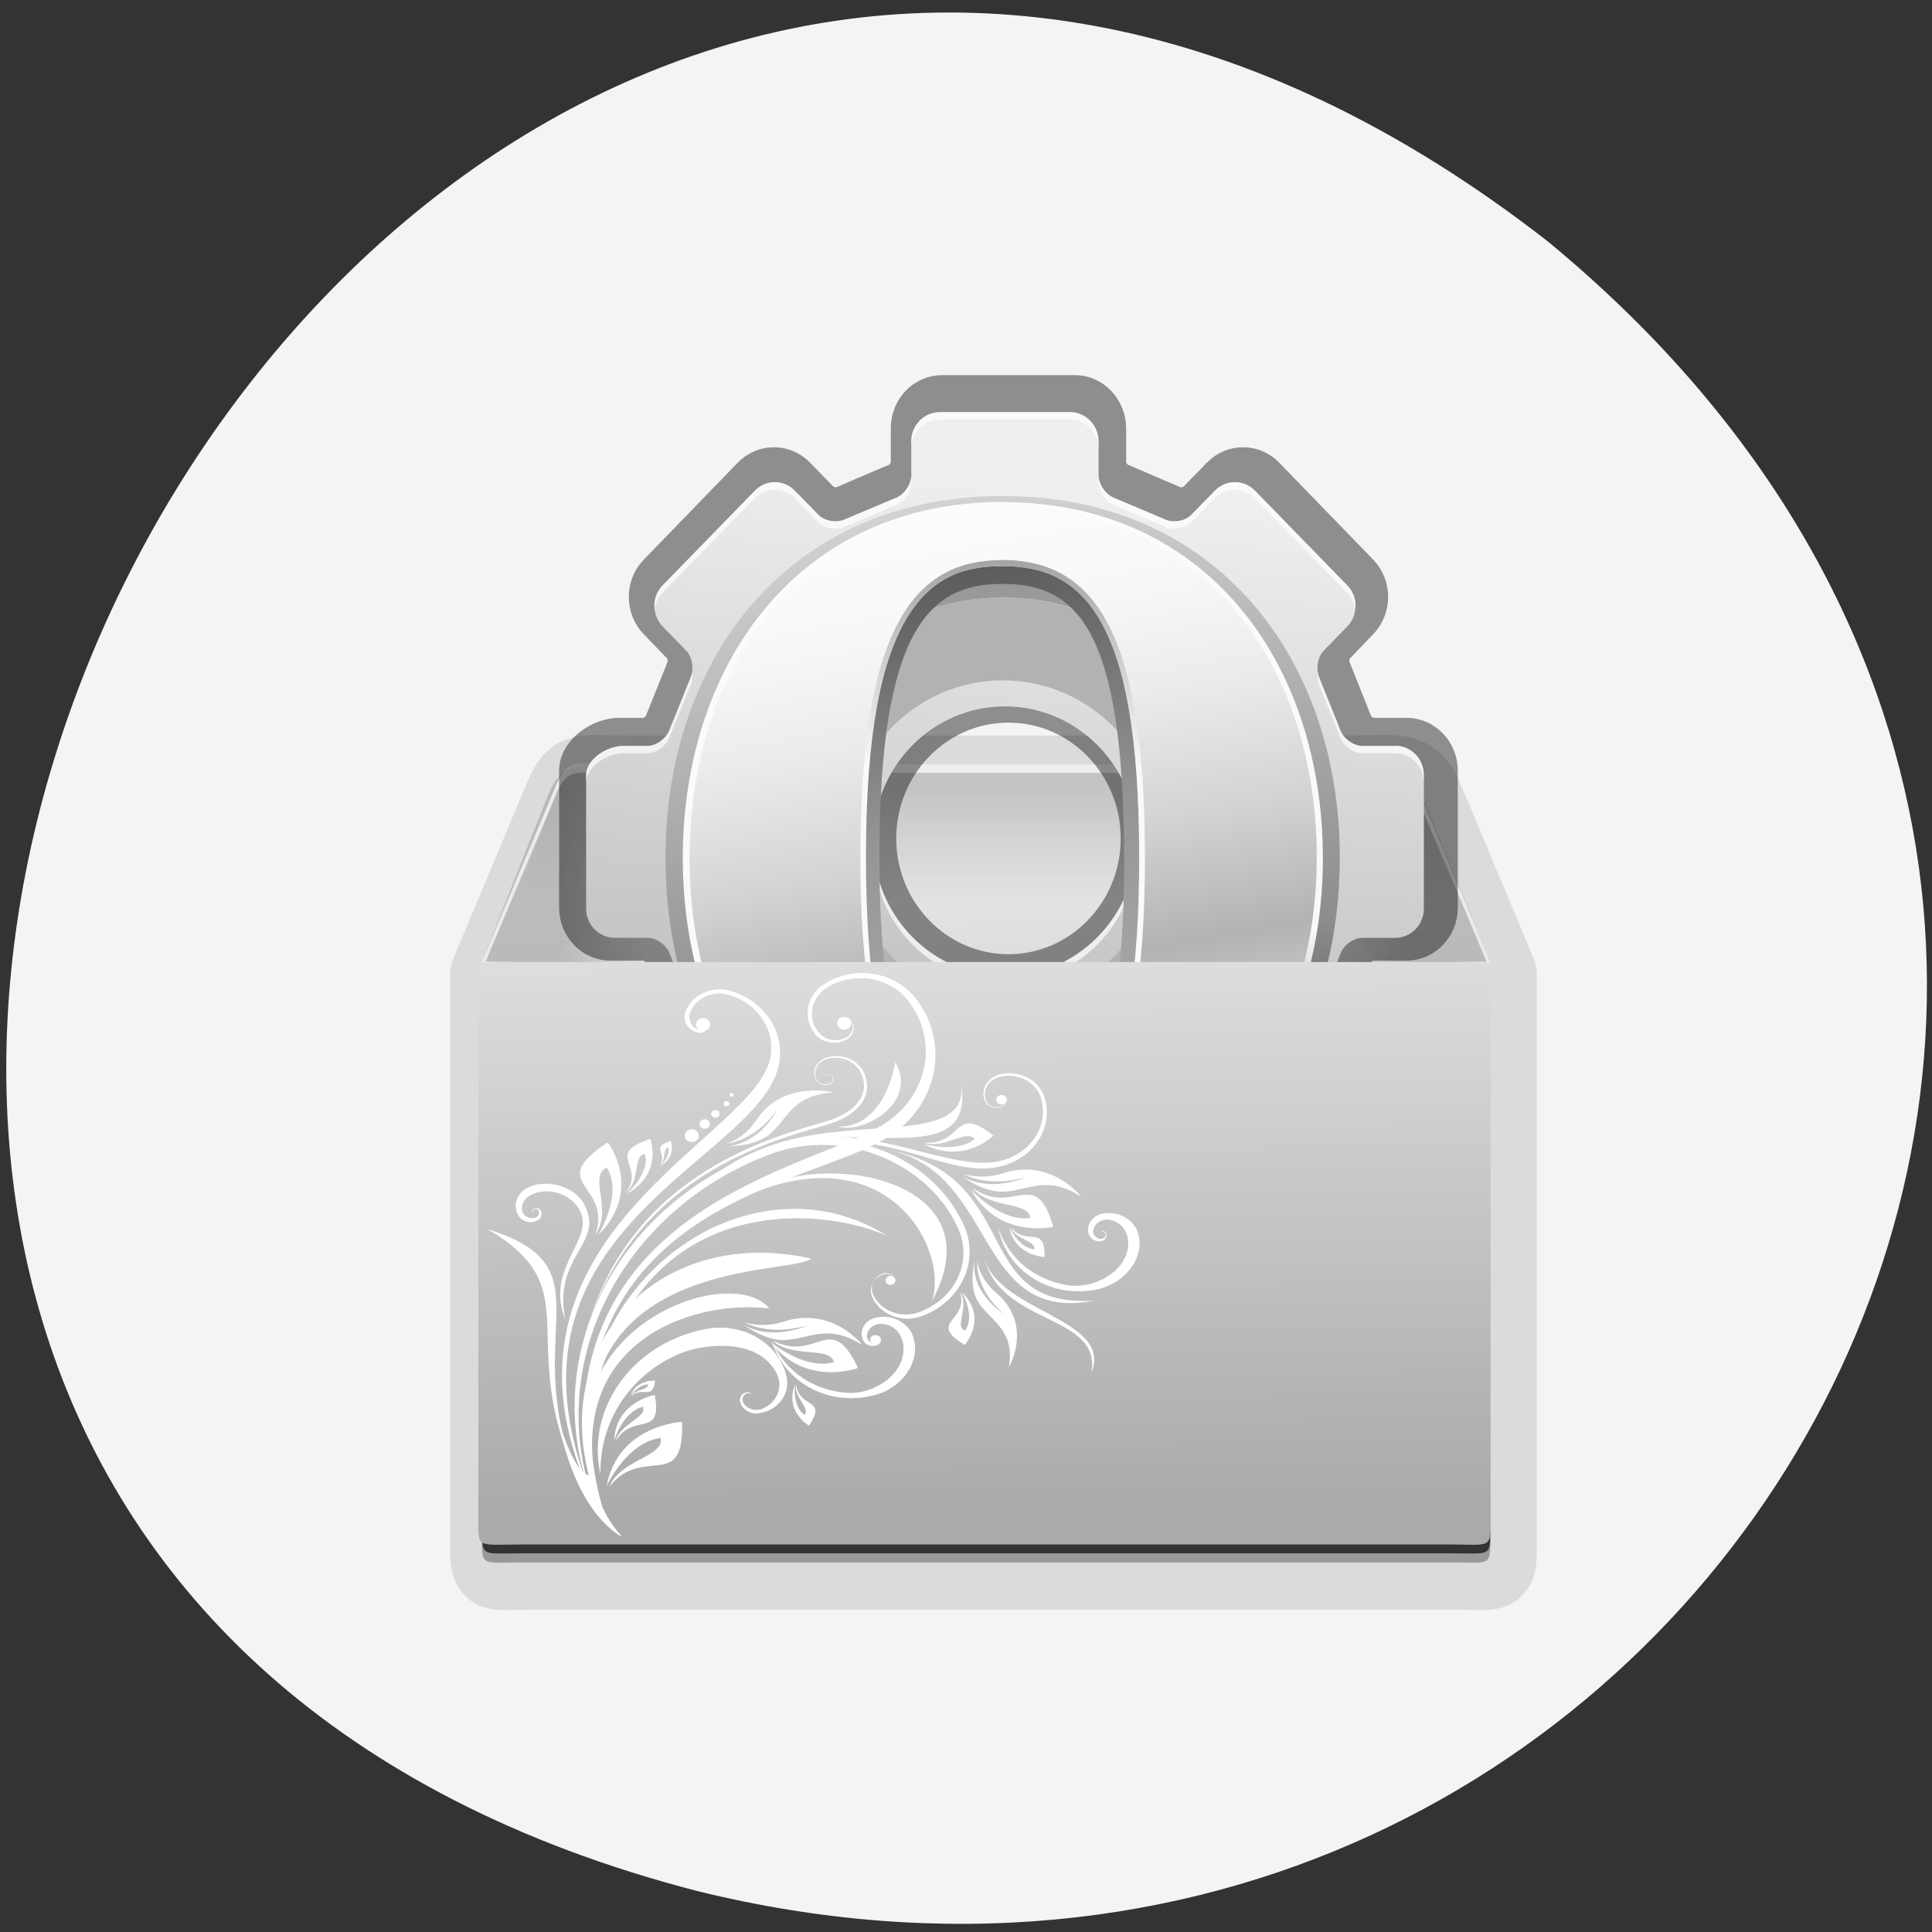 <svg xmlns="http://www.w3.org/2000/svg" xmlns:xlink="http://www.w3.org/1999/xlink" viewBox="0 0 32 32"><rect x="0" y="0" width="32" height="32" fill="#333333" stroke="none"/><defs><g id="3" clip-path="url(#2)"><path d="m 43.22 68.811 h 166.9 c 9.713 0 14.11 -1.412 16.875 4.864 l 16.983 38.914 v 124.9 c 0 7.532 0.597 6.381 -9.116 6.381 h -213.68 c -9.767 0 -9.17 1.151 -9.17 -6.381 v -124.9 l 16.983 -38.914 c 2.713 -6.172 4.449 -4.864 14.216 -4.864" transform="matrix(0.072 0 0 0.075 7.24 7.697)" fill="#cfcfcf" stroke="#000" stroke-linejoin="round" stroke-width="18"/></g><g id="A" clip-path="url(#9)"><path d="m 227.67 -83.41 h -9.103 c -2.518 0 -5.358 -2.059 -6.133 -4.43 c -0.065 -0.125 -5.681 -13.727 -5.681 -13.727 c -1.162 -2.371 -0.581 -5.803 1.162 -7.55 l 6.456 -6.489 c 1.485 -1.498 2.324 -3.494 2.324 -5.616 c 0 -2.059 -0.839 -4.056 -2.324 -5.553 l -25.501 -25.458 c -1.485 -1.498 -3.486 -2.309 -5.552 -2.309 c -2.13 0 -4.132 0.811 -5.617 2.309 l -6.456 6.427 c -1.743 1.747 -5.229 2.309 -7.424 1.248 c -0.129 -0.062 -13.816 -5.74 -13.816 -5.74 c -2.453 -0.811 -4.455 -3.681 -4.455 -6.115 v -9.172 c -0.065 -4.368 -3.615 -7.924 -7.941 -7.924 h -36.02 c -4.39 0 -7.941 3.557 -7.941 7.924 v 9.172 c 0 2.433 -2 5.304 -4.39 6.115 c -0.129 0 -13.751 5.678 -13.751 5.678 c -2.324 1.123 -5.81 0.562 -7.553 -1.186 l -6.456 -6.427 c -1.485 -1.498 -3.486 -2.309 -5.617 -2.309 c -2.066 0 -4.067 0.811 -5.552 2.309 l -25.501 25.458 c -3.099 3.057 -3.099 8.112 0 11.169 l 6.456 6.489 c 1.743 1.747 2.324 5.179 1.227 7.425 c -0.065 0.125 -5.681 13.727 -5.681 13.727 c -0.839 2.496 -3.68 4.555 -6.198 4.555 h -6.779 c -4.325 0 -10.265 3.557 -10.265 7.924 v 36 c 0 4.368 3.551 7.924 7.941 7.924 h 9.103 c 2.518 0 5.358 2.059 6.133 4.368 c 0.065 0.125 5.681 13.79 5.681 13.79 c 1.162 2.309 0.581 5.803 -1.162 7.55 l -6.456 6.427 c -3.099 3.12 -3.099 8.112 0 11.231 l 25.501 25.458 c 1.485 1.498 3.486 2.309 5.552 2.309 c 2.13 0 4.132 -0.811 5.617 -2.309 l 6.456 -6.489 c 1.743 -1.747 5.229 -2.309 7.424 -1.186 c 0.129 0.062 13.751 5.678 13.751 5.678 c 2.518 0.874 4.519 3.681 4.519 6.177 v 9.172 c 0 4.368 3.551 7.862 7.941 7.862 h 36.02 c 4.325 0 7.876 -3.494 7.876 -7.862 v -9.172 c 0 -2.496 2.066 -5.304 4.455 -6.115 c 0.065 -0.062 13.751 -5.678 13.751 -5.678 c 2.324 -1.186 5.81 -0.624 7.553 1.123 l 6.456 6.489 c 1.485 1.498 3.486 2.309 5.552 2.309 c 2.13 0 4.132 -0.811 5.617 -2.309 l 25.501 -25.458 c 1.485 -1.498 2.324 -3.494 2.324 -5.616 c 0 -2.121 -0.839 -4.118 -2.324 -5.616 l -6.456 -6.427 c -1.808 -1.747 -2.324 -5.241 -1.227 -7.425 c 0.065 -0.125 5.681 -13.79 5.681 -13.79 c 0.839 -2.433 3.68 -4.493 6.133 -4.493 h 9.167 c 4.39 0 7.941 -3.557 7.941 -7.924 v -36 c 0 -4.368 -3.551 -7.924 -7.941 -7.924 m -108.07 62.15 c -20.14 0 -36.476 -16.348 -36.476 -36.44 c 0 -20.09 16.333 -36.44 36.476 -36.44 c 20.14 0 36.476 16.348 36.476 36.44 c 0 20.09 -16.333 36.44 -36.476 36.44" transform="matrix(0.061 0 0 0.063 9.408 17.522)" fill="none" stroke="#000" stroke-linejoin="round" stroke-width="12"/></g><clipPath id="9"><path d="M 0,0 H32 V32 H0 z"/></clipPath><clipPath id="2"><path d="M 0,0 H32 V32 H0 z"/></clipPath><filter id="0" filterUnits="objectBoundingBox" x="0" y="0" width="32" height="32"><feColorMatrix type="matrix" in="SourceGraphic" values="0 0 0 0 1 0 0 0 0 1 0 0 0 0 1 0 0 0 1 0"/></filter><linearGradient id="D" gradientUnits="userSpaceOnUse" x1="294.73" y1="480.99" x2="215.7" y2="32.769" gradientTransform="matrix(0.026 0 0 0.027 9.907 7.422)"><stop stop-color="#1a1a1a"/><stop offset="0.068" stop-color="#404040"/><stop offset="0.35" stop-color="#8e8d8d"/><stop offset="1" stop-color="#d2d2d2"/></linearGradient><linearGradient id="B" gradientUnits="userSpaceOnUse" y1="-167.68" x2="0" y2="55.6" gradientTransform="matrix(0.06 0 0 0.061 9.491 17.472)" xlink:href="#4"/><linearGradient id="E" gradientUnits="userSpaceOnUse" x1="287.02" y1="436.52" x2="223.63" y2="77.01" gradientTransform="matrix(0.026 0 0 0.027 9.907 7.422)"><stop stop-color="#b5b4b4"/><stop offset="0.571" stop-color="#959595"/><stop offset="1" stop-color="#5c5c5c"/></linearGradient><linearGradient id="G" gradientUnits="userSpaceOnUse" y1="442.63" x2="0" y2="69.72" gradientTransform="matrix(0.026 0 0 0.027 9.907 7.422)"><stop stop-color="#fcfcfc"/><stop offset="0.663" stop-color="#f9f9f9"/><stop offset="1" stop-color="#a5a5a5"/></linearGradient><linearGradient id="H" gradientUnits="userSpaceOnUse" x1="294.09" y1="476.31" x2="216.56" y2="36.636" gradientTransform="matrix(0.026 0 0 0.027 9.907 7.422)"><stop stop-color="#626262"/><stop offset="0.337" stop-color="#f9f9f9"/><stop offset="1" stop-color="#fcfcfc"/></linearGradient><linearGradient id="F" gradientUnits="userSpaceOnUse" x1="293.64" y1="474.28" x2="216.92" y2="39.19" gradientTransform="matrix(0.026 0 0 0.027 9.907 7.422)"><stop stop-color="#a9a9a9"/><stop offset="0.153" stop-color="#dbdbdb"/><stop offset="0.35" stop-color="#b3b3b3"/><stop offset="0.355" stop-color="#b4b4b4"/><stop offset="0.529" stop-color="#d4d4d4"/><stop offset="0.697" stop-color="#ebebeb"/><stop offset="0.858" stop-color="#f8f8f8"/><stop offset="1" stop-color="#fcfcfc"/></linearGradient><linearGradient id="C" gradientUnits="userSpaceOnUse" x1="86.13" y1="105.1" x2="84.64" y2="20.895" gradientTransform="matrix(0.104 0 0 0.106 9.968 7.246)"><stop stop-color="#fff"/><stop offset="1" stop-color="#959595"/></linearGradient><linearGradient id="4" gradientUnits="userSpaceOnUse" x1="24.823" y1="15.378" x2="24.997" y2="37.28" gradientTransform="matrix(0.522 0 0 0.566 4.086 4.01)"><stop stop-color="#efefef"/><stop offset="1" stop-color="#aaa"/></linearGradient><linearGradient id="5" gradientUnits="userSpaceOnUse" y1="20" x2="0" y2="24.08" gradientTransform="matrix(0.557 0 0 0.453 3.275 4.04)"><stop stop-color="#a9a9a9" stop-opacity="0.6"/><stop offset="1" stop-color="#a9a9a9" stop-opacity="0"/></linearGradient><linearGradient id="6" gradientUnits="userSpaceOnUse" x1="11.124" x2="13.168" gradientTransform="matrix(0.66 0 0 -0.548 1.998 28.608)"><stop stop-color="#a9a9a9" stop-opacity="0.671"/><stop offset="1" stop-color="#a9a9a9" stop-opacity="0"/></linearGradient><linearGradient id="I" gradientUnits="userSpaceOnUse" x1="24.823" y1="15.378" x2="24.997" y2="37.28" gradientTransform="matrix(0.524 0 0 0.556 4.01 4.218)" xlink:href="#4"/><linearGradient id="7" gradientUnits="userSpaceOnUse" x1="11.124" x2="13.168" gradientTransform="matrix(-0.66 0 0 -0.548 30.625 28.608)" xlink:href="#6"/><mask id="1"><g filter="url(#0)"><path fill-opacity="0.102" d="M 0,0 H32 V32 H0 z"/></g></mask><mask id="8"><g filter="url(#0)"><path fill-opacity="0.42" d="M 0,0 H32 V32 H0 z"/></g></mask></defs><path d="m 25.633 3.996 c -19.879 -15.488 -38.1 21.11 -14.09 27.324 c 16.555 4.086 28.12 -15.773 14.09 -27.324" fill="#f4f4f4"/><use xlink:href="#3" mask="url(#1)"/><path d="m 10.227 12.652 h 12.02 c 0.703 0 1.02 -0.105 1.219 0.363 l 1.223 2.906 v 9.328 c 0 0.563 0.043 0.477 -0.66 0.477 h -15.383 c -0.699 0 -0.656 0.086 -0.656 -0.477 v -9.328 l 1.223 -2.906 c 0.195 -0.461 0.32 -0.363 1.02 -0.363" fill="url(#4)"/><path d="m 9.836 12.648 c -0.23 0 -0.305 0.031 -0.363 0.07 c -0.063 0.039 -0.141 0.121 -0.211 0.281 l -0.902 2.367 h 15.977 l -0.922 -2.281 c -0.113 -0.234 -0.199 -0.313 -0.277 -0.355 c -0.078 -0.043 -0.199 -0.082 -0.469 -0.082" fill="url(#5)"/><path d="m 9.777 12.707 c -0.273 0 -0.363 0.035 -0.434 0.082 c -0.074 0.051 -0.168 0.148 -0.25 0.344 l -1.109 2.789 l 3.258 0.074 v -3.289" fill="url(#6)"/><path d="m 22.848 12.707 c 0.273 0 0.359 0.035 0.434 0.082 c 0.07 0.051 0.164 0.148 0.246 0.344 l 1.156 2.789 l -3.301 0.074 v -3.289" fill="url(#7)"/><g fill-opacity="0.702"><path d="m 9.801 12.645 c -0.34 -0.008 -0.449 0.027 -0.594 0.371 l -1.223 2.906 v 0.148 l 1.223 -2.906 c 0.195 -0.461 0.32 -0.363 1.023 -0.363 h 12.01 c 0.703 0 1.02 -0.105 1.219 0.363 l 1.223 2.906 v -0.148 l -1.223 -2.906 c -0.199 -0.469 -0.516 -0.363 -1.219 -0.363 h -12.01 c -0.176 0 -0.316 -0.008 -0.43 -0.008" fill="#fff"/><path d="m 7.984 25.281 c -0.004 0.523 -0.027 0.449 0.66 0.449 h 15.379 c 0.688 0 0.66 0.074 0.66 -0.449 c 0 0.363 -0.047 0.297 -0.66 0.297 h -15.379 c -0.617 0 -0.66 0.066 -0.66 -0.297"/></g><path d="m 7.984 25.434 c -0.004 0.523 -0.027 0.445 0.66 0.445 h 15.379 c 0.688 0 0.66 0.078 0.66 -0.445 c 0 0.359 -0.047 0.297 -0.66 0.297 h -15.379 c -0.617 0 -0.66 0.063 -0.66 -0.297" fill-opacity="0.302"/><use xlink:href="#A" mask="url(#8)"/><path d="m 23.11 12.355 h -0.547 c -0.148 0 -0.32 -0.129 -0.367 -0.27 c 0 -0.008 -0.34 -0.848 -0.34 -0.848 c -0.066 -0.141 -0.035 -0.355 0.07 -0.461 l 0.387 -0.398 c 0.09 -0.09 0.137 -0.211 0.137 -0.344 c 0 -0.129 -0.047 -0.25 -0.137 -0.34 l -1.523 -1.563 c -0.09 -0.094 -0.207 -0.145 -0.336 -0.145 c -0.125 0 -0.246 0.051 -0.332 0.145 l -0.387 0.395 c -0.105 0.109 -0.313 0.141 -0.445 0.074 c -0.008 -0.004 -0.824 -0.348 -0.824 -0.348 c -0.148 -0.051 -0.27 -0.227 -0.27 -0.379 v -0.563 c 0 -0.266 -0.215 -0.484 -0.473 -0.484 h -2.156 c -0.262 0 -0.473 0.219 -0.473 0.484 v 0.563 c 0 0.152 -0.121 0.328 -0.262 0.375 c -0.008 0.004 -0.824 0.348 -0.824 0.348 c -0.141 0.07 -0.348 0.039 -0.453 -0.07 l -0.387 -0.395 c -0.09 -0.094 -0.207 -0.145 -0.332 -0.145 c -0.129 0 -0.246 0.051 -0.336 0.145 l -1.523 1.563 c -0.184 0.188 -0.184 0.496 0 0.684 l 0.387 0.398 c 0.105 0.105 0.137 0.32 0.07 0.457 c 0 0.008 -0.34 0.844 -0.34 0.844 c -0.051 0.148 -0.219 0.277 -0.367 0.277 h -0.406 c -0.262 0 -0.613 0.215 -0.613 0.484 v 2.211 c 0 0.266 0.211 0.484 0.473 0.484 h 0.547 c 0.148 0 0.32 0.125 0.367 0.27 c 0 0.008 0.34 0.844 0.34 0.844 c 0.066 0.145 0.035 0.355 -0.07 0.465 l -0.387 0.395 c -0.184 0.191 -0.184 0.5 0 0.688 l 1.523 1.563 c 0.09 0.09 0.207 0.141 0.336 0.141 c 0.125 0 0.242 -0.051 0.332 -0.141 l 0.387 -0.398 c 0.105 -0.105 0.313 -0.141 0.445 -0.07 c 0.008 0 0.824 0.348 0.824 0.348 c 0.148 0.051 0.27 0.227 0.27 0.379 v 0.559 c 0 0.27 0.211 0.488 0.473 0.488 h 2.156 c 0.258 0 0.473 -0.219 0.473 -0.488 v -0.559 c 0 -0.152 0.121 -0.328 0.262 -0.375 c 0.008 -0.004 0.824 -0.352 0.824 -0.352 c 0.141 -0.07 0.348 -0.035 0.449 0.07 l 0.391 0.398 c 0.086 0.09 0.207 0.141 0.332 0.141 c 0.129 0 0.246 -0.051 0.336 -0.141 l 1.523 -1.563 c 0.09 -0.09 0.137 -0.215 0.137 -0.344 c 0 -0.129 -0.047 -0.25 -0.137 -0.344 l -0.387 -0.395 c -0.105 -0.109 -0.141 -0.32 -0.074 -0.457 c 0.004 -0.008 0.344 -0.844 0.344 -0.844 c 0.047 -0.152 0.219 -0.277 0.367 -0.277 h 0.547 c 0.262 0 0.473 -0.219 0.473 -0.484 v -2.211 c 0 -0.27 -0.211 -0.484 -0.473 -0.484 m -6.465 3.813 c -1.203 0 -2.184 -1 -2.184 -2.234 c 0 -1.234 0.98 -2.234 2.184 -2.234 c 1.203 0 2.184 1 2.184 2.234 c 0 1.23 -0.98 2.234 -2.184 2.234" fill="url(#B)"/><path d="m 16.617 9.148 c -2.582 0 -4.691 2.152 -4.691 4.797 c 0 2.645 2.109 4.797 4.691 4.797 c 2.578 0 4.68 -2.152 4.68 -4.797 c 0 -2.645 -2.102 -4.797 -4.68 -4.797 m 0 0.75 c 2.184 0 3.949 1.813 3.949 4.047 c 0 2.234 -1.766 4.047 -3.949 4.047 c -2.187 0 -3.961 -1.813 -3.961 -4.047 c 0 -2.234 1.773 -4.047 3.961 -4.047 m 0 0.414 c -1.953 0 -3.547 1.633 -3.547 3.633 c 0 2 1.594 3.633 3.547 3.633 c 1.949 0 3.535 -1.633 3.535 -3.633 c 0 -2 -1.586 -3.633 -3.535 -3.633 m 0 0.754 c 1.555 0 2.805 1.285 2.805 2.879 c 0 1.594 -1.25 2.879 -2.805 2.879 c -1.559 0 -2.816 -1.285 -2.816 -2.879 c 0 -1.594 1.258 -2.879 2.816 -2.879" fill="url(#C)"/><path d="m 16.609 9.898 c -2.18 0 -3.949 1.813 -3.949 4.047 c 0 2.234 1.77 4.047 3.949 4.047 c 2.184 0 3.953 -1.813 3.953 -4.047 c 0 -2.234 -1.77 -4.047 -3.953 -4.047 m 0 6.723 c -1.441 0 -2.609 -1.199 -2.609 -2.676 c 0 -1.477 1.168 -2.676 2.609 -2.676 c 1.445 0 2.613 1.199 2.613 2.676 c 0 1.477 -1.168 2.676 -2.613 2.676" fill="#b2b2b2"/><path d="m 15.566 6.828 c -0.262 0 -0.473 0.219 -0.473 0.484 v 0.125 c 0 -0.27 0.211 -0.488 0.473 -0.488 h 2.156 c 0.262 0 0.473 0.219 0.473 0.488 v -0.125 c 0 -0.266 -0.211 -0.484 -0.473 -0.484 m -2.629 1.047 c 0 0.152 -0.121 0.328 -0.262 0.375 c -0.008 0.004 -0.824 0.348 -0.824 0.348 c -0.141 0.07 -0.348 0.039 -0.453 -0.07 l -0.387 -0.395 c -0.086 -0.094 -0.207 -0.145 -0.332 -0.145 c -0.129 0 -0.246 0.051 -0.336 0.145 l -1.523 1.563 c -0.109 0.109 -0.152 0.258 -0.133 0.402 c 0.012 -0.102 0.055 -0.203 0.133 -0.281 l 1.523 -1.563 c 0.09 -0.09 0.207 -0.141 0.336 -0.141 c 0.125 0 0.246 0.051 0.332 0.141 l 0.387 0.398 c 0.105 0.105 0.313 0.141 0.453 0.066 c 0 0 0.816 -0.344 0.824 -0.348 c 0.141 -0.047 0.262 -0.223 0.262 -0.375 m 3.102 -0.121 v 0.121 c 0 0.152 0.121 0.328 0.27 0.379 c 0 0 0.816 0.344 0.824 0.348 c 0.133 0.07 0.34 0.035 0.441 -0.07 l 0.387 -0.398 c 0.09 -0.09 0.211 -0.141 0.336 -0.141 c 0.125 0 0.246 0.051 0.336 0.141 l 1.523 1.563 c 0.074 0.078 0.121 0.176 0.133 0.281 c 0.004 -0.02 0.008 -0.039 0.008 -0.063 c 0 -0.129 -0.051 -0.25 -0.141 -0.34 l -1.523 -1.563 c -0.09 -0.094 -0.211 -0.145 -0.336 -0.145 c -0.125 0 -0.246 0.051 -0.336 0.145 l -0.387 0.395 c -0.102 0.109 -0.309 0.141 -0.441 0.074 c -0.008 -0.004 -0.824 -0.348 -0.824 -0.348 c -0.148 -0.055 -0.27 -0.227 -0.27 -0.379 m 3.629 3.254 c -0.008 0.082 0 0.164 0.031 0.234 c 0 0 0.34 0.836 0.34 0.844 c 0.051 0.145 0.219 0.27 0.367 0.27 h 0.547 c 0.262 0 0.473 0.219 0.473 0.484 v -0.121 c 0 -0.27 -0.211 -0.488 -0.473 -0.488 v 0.004 h -0.547 c -0.148 0 -0.316 -0.129 -0.367 -0.27 c 0 -0.008 -0.34 -0.848 -0.34 -0.848 c -0.016 -0.035 -0.023 -0.07 -0.031 -0.109 m -10.359 0.004 c -0.004 0.035 -0.016 0.07 -0.031 0.102 c -0.004 0.008 -0.34 0.844 -0.34 0.844 c -0.051 0.148 -0.219 0.277 -0.367 0.277 h -0.406 c -0.262 0 -0.613 0.219 -0.613 0.484 v 0.121 c 0 -0.266 0.352 -0.484 0.613 -0.484 h 0.406 c 0.148 0 0.316 -0.125 0.367 -0.277 c 0 0 0.336 -0.836 0.34 -0.844 c 0.031 -0.063 0.043 -0.145 0.031 -0.223 m 3 2.859 c -0.004 0.023 -0.004 0.043 -0.004 0.063 c 0 1.234 0.98 2.234 2.184 2.234 c 1.203 0 2.184 -1 2.184 -2.234 c 0 -0.02 -0.004 -0.039 -0.004 -0.063 c -0.031 1.207 -0.996 2.176 -2.18 2.176 c -1.184 0 -2.148 -0.969 -2.18 -2.176 m 7.359 2.887 c -0.02 0.125 0.02 0.273 0.102 0.355 l 0.387 0.395 c 0.074 0.078 0.121 0.176 0.133 0.285 c 0.004 -0.02 0.004 -0.043 0.004 -0.063 c 0 -0.129 -0.051 -0.254 -0.137 -0.344 l -0.387 -0.398 c -0.059 -0.055 -0.09 -0.141 -0.102 -0.23 m -10.359 0.004 c -0.012 0.09 -0.047 0.172 -0.102 0.227 l -0.387 0.398 c -0.109 0.109 -0.152 0.262 -0.133 0.406 c 0.012 -0.105 0.055 -0.203 0.133 -0.285 l 0.387 -0.395 c 0.078 -0.082 0.117 -0.227 0.102 -0.352" fill="#fff" fill-opacity="0.702"/><g fill-rule="evenodd"><path d="m 16.609 8.215 c -3.547 0 -5.586 2.699 -5.586 5.984 c 0 3.367 2.094 6.113 5.574 6.113 c 3.508 0 5.594 -2.762 5.594 -6.109 c 0 -3.277 -2.031 -5.988 -5.582 -5.988 m 0 10.668 c -1.211 0 -2.07 -0.914 -2.07 -4.633 c 0 -3.938 0.859 -4.695 2.07 -4.695 c 1.215 0 2.07 0.758 2.07 4.695 c 0 3.719 -0.855 4.633 -2.07 4.633" fill="url(#D)"/><path d="m 16.609 9.363 c -1.262 0 -2.277 0.805 -2.277 4.918 c 0 3.887 0.969 4.875 2.277 4.875 c 1.313 0 2.285 -1.07 2.285 -4.957 c 0 -4.03 -1.02 -4.836 -2.285 -4.836 m -0.008 9.48 c -1.188 0 -2.035 -0.906 -2.035 -4.645 c 0 -3.789 0.84 -4.527 2.031 -4.527 c 1.211 0 2.023 0.676 2.023 4.602 c 0 3.691 -0.832 4.57 -2.02 4.57" fill="url(#E)"/><path d="m 16.609 8.379 c -3.297 0 -5.207 2.605 -5.207 5.824 c 0 3.148 1.98 5.938 5.207 5.938 c 3.23 0 5.203 -2.758 5.203 -5.906 c 0 -3.219 -1.902 -5.855 -5.203 -5.855 m -0.012 10.816 c -1.434 0 -2.313 -1.215 -2.313 -4.957 c 0 -3.98 0.949 -4.863 2.313 -4.863 c 1.363 0 2.27 0.844 2.27 4.82 c 0 3.746 -0.832 5 -2.27 5" fill="url(#F)"/></g><path d="m 16.598 9.277 c -1.402 0 -2.348 1.023 -2.348 4.914 c 0 3.848 0.922 5.01 2.355 5.01 c 1.422 0 2.359 -1.145 2.359 -4.965 c 0 -3.652 -0.773 -4.961 -2.367 -4.961 m 0.012 9.832 c -1.348 0 -2.266 -0.973 -2.266 -4.91 c 0 -4.109 1.031 -4.82 2.254 -4.82 c 1.316 0 2.273 0.832 2.273 4.82 c 0 3.973 -0.953 4.91 -2.262 4.91" fill="url(#G)"/><path d="m 16.598 20.1 c -3.246 0 -5.176 -2.676 -5.176 -5.883 c 0 -3.211 1.891 -5.828 5.18 -5.828 c 3.285 0 5.207 2.605 5.207 5.82 c 0 3.137 -1.949 5.891 -5.211 5.891 m 0 -11.785 c -3.375 0 -5.289 2.691 -5.289 5.895 c 0 3.258 1.996 5.988 5.297 5.988 c 3.301 0 5.305 -2.75 5.305 -5.984 c 0 -3.223 -1.914 -5.898 -5.313 -5.898" fill="url(#H)" fill-rule="evenodd"/><path d="m 24.684 15.934 v 9.172 c 0 0.559 0.043 0.473 -0.66 0.473 h -15.441 c -0.703 0 -0.66 0.086 -0.66 -0.473 v -9.172" fill="url(#I)"/><g fill="#fff"><path d="m 9.875 24.984 c -0.949 -2.465 0.52 -5.01 2.918 -5.879 c 1.199 -0.434 2.605 0.164 3.082 1.254 c 0.238 0.543 -0.055 1.16 -0.656 1.375 c -0.297 0.109 -0.637 -0.023 -0.758 -0.293 c -0.059 -0.137 0.016 -0.293 0.164 -0.348 c 0.074 -0.023 0.16 0.008 0.191 0.074 l 0.012 0.02 c -0.031 -0.07 -0.125 -0.109 -0.203 -0.078 c -0.164 0.059 -0.242 0.227 -0.18 0.371 c 0.129 0.293 0.496 0.438 0.82 0.32 c 0.645 -0.234 0.961 -0.902 0.707 -1.488 c -0.516 -1.172 -1.98 -1.742 -3.273 -1.273 c -2.59 0.938 -3.852 3.598 -2.824 5.945"/><path d="m 9.945 24.426 c -0.023 -1.246 0.949 -1.984 1.648 -2.102 c 0.52 -0.09 1.051 -0.008 1.273 0.43 c 0.109 0.219 0.004 0.477 -0.238 0.578 c -0.121 0.051 -0.266 0.004 -0.32 -0.105 c -0.027 -0.059 0 -0.121 0.063 -0.148 c 0.027 -0.012 0.063 0 0.078 0.027 v 0.004 c -0.008 -0.035 -0.043 -0.059 -0.082 -0.051 c -0.074 0.016 -0.125 0.082 -0.109 0.152 c 0.031 0.137 0.18 0.227 0.332 0.195 c 0.305 -0.055 0.5 -0.324 0.438 -0.602 c -0.125 -0.555 -0.719 -0.906 -1.328 -0.793 c -1.215 0.227 -2 1.309 -1.754 2.414"/><path d="m 9.691 24.06 c 0.453 -4.523 3.965 -4.074 5.01 -3.586 c -2.184 -1.387 -5.199 0.594 -5.01 3.586"/><path d="m 10.04 25.19 c -1.359 -4.461 3.078 -4.04 3.395 -4.344 c -2.691 -0.609 -4.684 1.727 -3.395 4.344"/><path d="m 9.945 24.887 c -0.715 -2.633 1.504 -3.375 2.797 -3.215 c -0.656 -0.805 -3.914 0.371 -2.852 3.227"/><path d="m 9.969 25.15 c -2.348 -4.469 2.281 -6.152 2.758 -7.516 c 0.168 -0.484 -0.125 -1 -0.656 -1.156 c -0.27 -0.078 -0.555 0.055 -0.641 0.297 c -0.043 0.121 0.031 0.254 0.164 0.289 c 0.066 0.02 0.141 -0.012 0.16 -0.074 c 0.012 -0.027 -0.008 -0.063 -0.039 -0.07 l -0.035 0.008 c 0.039 0.012 0.063 0.051 0.051 0.086 c -0.027 0.07 -0.109 0.109 -0.188 0.086 c -0.156 -0.043 -0.242 -0.195 -0.191 -0.336 c 0.102 -0.285 0.434 -0.441 0.746 -0.352 c 0.625 0.184 0.965 0.785 0.766 1.355 c -0.555 1.59 -5.082 2.766 -2.895 7.383"/><path d="m 15.172 16.543 c -0.34 -0.449 -1.02 -0.563 -1.512 -0.25 c -0.297 0.184 -0.375 0.555 -0.168 0.824 c 0.121 0.16 0.367 0.199 0.543 0.09 c 0.109 -0.066 0.137 -0.199 0.063 -0.297 c -0.047 -0.059 -0.133 -0.074 -0.199 -0.035 c -0.035 0.027 -0.031 0.063 -0.004 0.098 c -0.023 -0.031 -0.016 -0.074 0.02 -0.094 c 0.055 -0.035 0.137 -0.023 0.176 0.027 c 0.063 0.086 0.039 0.207 -0.055 0.266 c -0.16 0.102 -0.379 0.063 -0.484 -0.082 c -0.184 -0.238 -0.117 -0.566 0.148 -0.734 c 0.441 -0.273 1.043 -0.176 1.348 0.227 c 0.508 0.664 0.32 1.578 -0.414 2.039 c -1.133 0.707 -5.04 1.289 -4.977 5.133 c 0.023 0.016 0.008 0.035 0.031 0.055 c 0.117 -3.965 3.742 -4.176 5.02 -4.977 c 0.824 -0.516 1.035 -1.543 0.465 -2.289"/><path d="m 17.301 18.18 c -0.09 -0.293 -0.422 -0.465 -0.746 -0.383 c -0.191 0.051 -0.309 0.23 -0.254 0.406 c 0.031 0.105 0.152 0.168 0.27 0.141 c 0.07 -0.02 0.109 -0.086 0.09 -0.148 c -0.012 -0.039 -0.055 -0.059 -0.094 -0.047 c -0.027 0.004 -0.043 0.027 -0.035 0.051 l 0.004 0.004 c -0.008 -0.023 0.008 -0.043 0.031 -0.051 c 0.035 -0.008 0.078 0.012 0.086 0.047 c 0.02 0.059 -0.02 0.117 -0.082 0.133 c -0.105 0.027 -0.219 -0.027 -0.246 -0.125 c -0.051 -0.16 0.055 -0.328 0.23 -0.371 c 0.297 -0.078 0.605 0.082 0.688 0.348 c 0.133 0.449 -0.156 0.906 -0.648 1.035 c -1.078 0.293 -2.855 -1.246 -4.871 0.324 c 0.008 0.016 0.02 0.035 0.027 0.051 c 2.43 -1.551 3.699 0.023 4.844 -0.281 c 0.539 -0.145 0.855 -0.645 0.707 -1.133"/><path d="m 9.734 21.988 c 0.758 -2.684 3.34 -3.219 4 -3.43 c 0.398 -0.129 0.68 -0.398 0.539 -0.758 c -0.086 -0.219 -0.348 -0.332 -0.586 -0.258 c -0.145 0.047 -0.219 0.191 -0.172 0.32 c 0.031 0.078 0.125 0.117 0.211 0.09 c 0.055 -0.016 0.082 -0.066 0.063 -0.113 c -0.012 -0.027 -0.043 -0.043 -0.074 -0.031 c -0.02 0.004 -0.031 0.023 -0.023 0.039 c -0.008 -0.016 0.004 -0.039 0.023 -0.043 c 0.035 -0.012 0.07 0.004 0.082 0.035 c 0.02 0.051 -0.012 0.105 -0.066 0.125 c -0.094 0.027 -0.195 -0.016 -0.227 -0.102 c -0.055 -0.141 0.027 -0.293 0.184 -0.344 c 0.258 -0.082 0.543 0.039 0.633 0.277 c 0.152 0.391 -0.148 0.684 -0.582 0.82 c -0.723 0.23 -3.16 0.719 -4.01 3.371"/><path d="m 12.504 19.746 c 2.242 -0.883 3.219 0.965 2.93 1.809 c 1.117 -2.059 -1.883 -2.516 -2.93 -1.809"/><path d="m 16.289 20.781 c 0.238 1.188 1.961 0.961 1.789 1.957 c 0.367 -0.922 -1.605 -1 -1.789 -1.957"/><path d="m 14.633 19.03 c 2.375 0.418 1.383 2.648 3.492 2.512 c -2.02 0.395 -1.586 -2.191 -3.492 -2.512"/><path d="m 18.277 20.406 c 0.027 0.004 0.043 0.027 0.039 0.055 c -0.008 0.039 -0.055 0.066 -0.098 0.059 c -0.078 -0.016 -0.125 -0.082 -0.109 -0.148 c 0.023 -0.117 0.148 -0.191 0.273 -0.168 c 0.211 0.039 0.313 0.223 0.305 0.418 c -0.027 0.445 -0.582 0.738 -1.012 0.664 c -0.383 -0.066 -0.898 -0.289 -1.141 -0.941 c 0.145 0.695 0.828 1.152 1.594 1.02 c 0.461 -0.078 0.82 -0.48 0.734 -0.898 c -0.051 -0.25 -0.316 -0.414 -0.594 -0.367 c -0.164 0.027 -0.273 0.172 -0.242 0.324 c 0.02 0.09 0.113 0.148 0.215 0.133 c 0.059 -0.012 0.098 -0.063 0.086 -0.117 c -0.008 -0.035 -0.039 -0.055 -0.078 -0.047"/><path d="m 14.531 22.14 c 0.027 0 0.047 0.023 0.047 0.047 c -0.004 0.043 -0.047 0.074 -0.094 0.07 c -0.074 -0.008 -0.133 -0.07 -0.125 -0.141 c 0.012 -0.113 0.125 -0.199 0.254 -0.188 c 0.215 0.016 0.34 0.188 0.352 0.383 c 0.027 0.449 -0.492 0.789 -0.93 0.758 c -0.387 -0.027 -0.926 -0.199 -1.242 -0.828 c 0.223 0.68 0.957 1.066 1.707 0.863 c 0.449 -0.121 0.758 -0.559 0.625 -0.965 c -0.082 -0.242 -0.367 -0.383 -0.637 -0.309 c -0.16 0.043 -0.254 0.199 -0.203 0.344 c 0.027 0.09 0.129 0.141 0.227 0.113 c 0.059 -0.016 0.094 -0.07 0.074 -0.125 c -0.012 -0.031 -0.047 -0.051 -0.082 -0.039"/><path d="m 8.828 20.06 c 0 -0.016 0.012 -0.035 0.035 -0.035 c 0.031 -0.004 0.063 0.016 0.066 0.047 c 0.008 0.051 -0.031 0.098 -0.09 0.105 c -0.094 0.012 -0.18 -0.051 -0.191 -0.137 c -0.02 -0.145 0.098 -0.25 0.25 -0.289 c 0.355 -0.09 0.703 0.141 0.75 0.434 c 0.07 0.434 -0.598 0.883 -0.285 1.676 c -0.215 -1.098 0.684 -1.254 0.301 -1.934 c -0.156 -0.281 -0.621 -0.41 -0.926 -0.254 c -0.184 0.09 -0.25 0.301 -0.148 0.465 c 0.063 0.098 0.199 0.133 0.309 0.078 c 0.066 -0.031 0.09 -0.105 0.055 -0.168 c -0.023 -0.035 -0.074 -0.047 -0.113 -0.027 c -0.023 0.012 -0.031 0.039 -0.02 0.063"/><path d="m 9.543 24.465 c 0.004 0 0.008 0.004 0.012 0.004 c -0.977 -2.398 0.566 -3.477 -1.477 -4.109 c 1.691 0.996 0.449 1.766 1.465 4.105"/><path d="m 9.863 20.445 c 0.285 -0.84 -0.855 -0.824 0.203 -1.523 c 0 0 0.605 0.777 -0.164 1.543 c 0 0 0.43 -0.68 0.148 -1.125 c -0.313 0.137 0.102 0.691 -0.188 1.105"/><path d="m 16.11 19.676 c 0.68 0.484 1.039 -0.383 1.336 0.645 c 0 0 -0.914 0.207 -1.367 -0.621 c 0 0 0.484 0.543 0.984 0.473 c -0.02 -0.277 -0.668 -0.145 -0.953 -0.496"/><path d="m 15.305 18.926 c 0.66 0.039 0.477 -0.648 1.148 -0.117 c 0 0 -0.48 0.488 -1.156 0.141 c 0 0 0.563 0.156 0.848 -0.086 c -0.148 -0.164 -0.492 0.172 -0.84 0.063"/><path d="m 10.371 19.754 c 0.324 -0.465 -0.367 -0.629 0.398 -0.891 c 0 0 0.223 0.563 -0.383 0.91 c 0 0 0.387 -0.348 0.297 -0.66 c -0.211 0.035 -0.066 0.434 -0.313 0.641"/><path d="m 10.926 19.305 c 0.148 -0.215 -0.172 -0.289 0.184 -0.41 c 0 0 0.102 0.258 -0.176 0.418 c 0 0 0.176 -0.16 0.137 -0.305 c -0.102 0.02 -0.031 0.203 -0.145 0.297"/><path d="m 16.738 20.324 c 0.262 0.328 0.574 -0.055 0.563 0.496 c 0 0 -0.488 -0.016 -0.582 -0.488 c 0 0 0.156 0.336 0.414 0.363 c 0.035 -0.141 -0.309 -0.16 -0.395 -0.371"/><path d="m 12.789 22.2 c 0.746 0.387 0.961 -0.516 1.422 0.457 c 0 0 -0.867 0.328 -1.449 -0.43 c 0 0 0.566 0.473 1.051 0.336 c -0.066 -0.273 -0.688 -0.055 -1.023 -0.363"/><path d="m 13.188 22.93 c 0.043 0.406 0.527 0.219 0.211 0.684 c 0 0 -0.41 -0.234 -0.23 -0.684 c 0 0 -0.051 0.359 0.156 0.504 c 0.105 -0.109 -0.18 -0.281 -0.137 -0.504"/><path d="m 15.902 21.41 c 0.148 0.477 -0.555 0.48 0.078 0.867 c 0 0 0.395 -0.453 -0.055 -0.879 c 0 0 0.242 0.383 0.059 0.641 c -0.188 -0.074 0.082 -0.395 -0.082 -0.629"/><path d="m 10.09 24.629 c 0.559 -0.715 1.246 0.105 1.207 -1.078 c 0 0 -1.055 0.043 -1.25 1.063 c 0 0 0.332 -0.723 0.895 -0.797 c 0.07 0.309 -0.668 0.355 -0.852 0.813"/><path d="m 10.199 23.871 c 0.277 -0.488 0.785 -0.035 0.645 -0.766 c 0 0 -0.648 0.109 -0.672 0.758 c 0 0 0.137 -0.477 0.477 -0.563 c 0.074 0.184 -0.379 0.27 -0.449 0.57"/><path d="m 10.453 23.13 c 0.195 -0.184 0.352 0.078 0.398 -0.262 c 0 0 -0.305 -0.027 -0.41 0.254 c 0 0 0.129 -0.191 0.293 -0.191 c 0.008 0.09 -0.207 0.074 -0.281 0.199"/><path d="m 12.05 18.988 c 0 0 0.457 0.004 0.703 -0.207 c 0.309 -0.258 0.355 -0.637 1.051 -0.688 c 0 0 -0.844 -0.211 -1.281 0.465 c -0.094 0.148 -0.266 0.309 -0.488 0.387 c 0 0 0.48 -0.047 0.844 -0.578 c 0 0 -0.258 0.555 -0.828 0.621"/><path d="m 16.14 20.898 c 0 0 -0.105 0.406 0.063 0.668 c 0.211 0.328 0.609 0.449 0.508 1.078 c 0 0 0.414 -0.699 -0.215 -1.234 c -0.141 -0.117 -0.273 -0.305 -0.309 -0.516 c 0 0 -0.055 0.434 0.438 0.871 c 0 0 -0.543 -0.348 -0.484 -0.867"/><path d="m 15.938 19.484 c 0 0 0.348 0.27 0.684 0.254 c 0.418 -0.02 0.723 -0.285 1.289 0.086 c 0 0 -0.492 -0.652 -1.305 -0.391 c -0.184 0.059 -0.426 0.082 -0.648 0.012 c 0 0 0.398 0.242 1.051 0.047 c 0 0 -0.586 0.277 -1.07 -0.008"/><path d="m 12.316 21.941 c 0 0 0.348 0.27 0.684 0.254 c 0.414 -0.02 0.719 -0.281 1.285 0.086 c 0 0 -0.492 -0.652 -1.305 -0.391 c -0.18 0.059 -0.422 0.082 -0.648 0.012 c 0 0 0.398 0.242 1.055 0.047 c 0 0 -0.59 0.277 -1.07 -0.008"/><path d="m 12.395 19.14 c 1.453 -0.789 3.77 0.406 3.527 -1.191 c 0.129 1.137 -2.074 0.402 -3.527 1.191"/><path d="m 13.879 18.66 c 0.422 0.129 1.34 -0.402 0.949 -1.066 c 0 0 -0.156 1.086 -0.949 1.066"/><path d="m 11.574 18.801 c 0.008 0.059 -0.039 0.109 -0.105 0.113 c -0.063 0.008 -0.121 -0.035 -0.125 -0.094 c -0.008 -0.059 0.039 -0.109 0.105 -0.117 c 0.063 -0.004 0.121 0.039 0.125 0.098"/><path d="m 11.762 16.961 c 0.004 0.059 -0.043 0.109 -0.105 0.113 c -0.066 0.008 -0.121 -0.035 -0.129 -0.094 c -0.004 -0.059 0.043 -0.109 0.105 -0.117 c 0.066 -0.004 0.121 0.039 0.129 0.098"/><path d="m 14.1 16.938 c 0.004 0.059 -0.043 0.109 -0.105 0.117 c -0.066 0.004 -0.121 -0.039 -0.129 -0.098 c -0.004 -0.055 0.043 -0.109 0.105 -0.113 c 0.066 -0.004 0.121 0.035 0.129 0.094"/><path d="m 16.676 18.207 c 0.004 0.043 -0.031 0.082 -0.078 0.086 c -0.051 0.004 -0.094 -0.027 -0.098 -0.07 c -0.004 -0.043 0.031 -0.082 0.082 -0.086 c 0.047 -0.004 0.09 0.027 0.094 0.07"/><path d="m 14.578 22.18 c 0.004 0.043 -0.031 0.078 -0.074 0.082 c -0.047 0.004 -0.086 -0.027 -0.09 -0.066 c -0.004 -0.043 0.027 -0.078 0.074 -0.082 c 0.043 -0.004 0.086 0.027 0.09 0.066"/><path d="m 14.832 21.2 c 0.004 0.043 -0.031 0.078 -0.074 0.082 c -0.047 0.004 -0.086 -0.027 -0.09 -0.066 c -0.004 -0.043 0.027 -0.078 0.074 -0.082 c 0.047 -0.004 0.086 0.027 0.09 0.066"/><path d="m 11.758 18.609 c 0.004 0.043 -0.031 0.082 -0.078 0.086 c -0.047 0.004 -0.09 -0.027 -0.094 -0.07 c -0.004 -0.043 0.031 -0.082 0.078 -0.086 c 0.047 -0.004 0.09 0.027 0.094 0.07"/><path d="m 11.918 18.445 c 0.004 0.035 -0.023 0.066 -0.063 0.066 c -0.039 0.004 -0.074 -0.02 -0.074 -0.055 c -0.004 -0.035 0.023 -0.066 0.063 -0.07 c 0.039 -0.004 0.07 0.023 0.074 0.059"/><path d="m 12.08 18.277 c 0.004 0.023 -0.016 0.047 -0.043 0.047 c -0.027 0.004 -0.051 -0.012 -0.051 -0.039 c -0.004 -0.023 0.016 -0.043 0.043 -0.047 c 0.023 0 0.047 0.016 0.051 0.039"/><path d="m 12.152 18.13 c 0 0.02 -0.012 0.031 -0.031 0.035 c -0.02 0 -0.035 -0.012 -0.035 -0.027 c -0.004 -0.016 0.012 -0.031 0.027 -0.031 c 0.02 -0.004 0.035 0.008 0.039 0.023"/><path d="m 10.301 25.453 c 0 0 -0.711 -0.316 -1.023 -1.785 c -0.105 -0.512 0.207 0.902 0.551 0.758 c 0.035 0.262 0.121 0.629 0.473 1.027"/></g></svg>